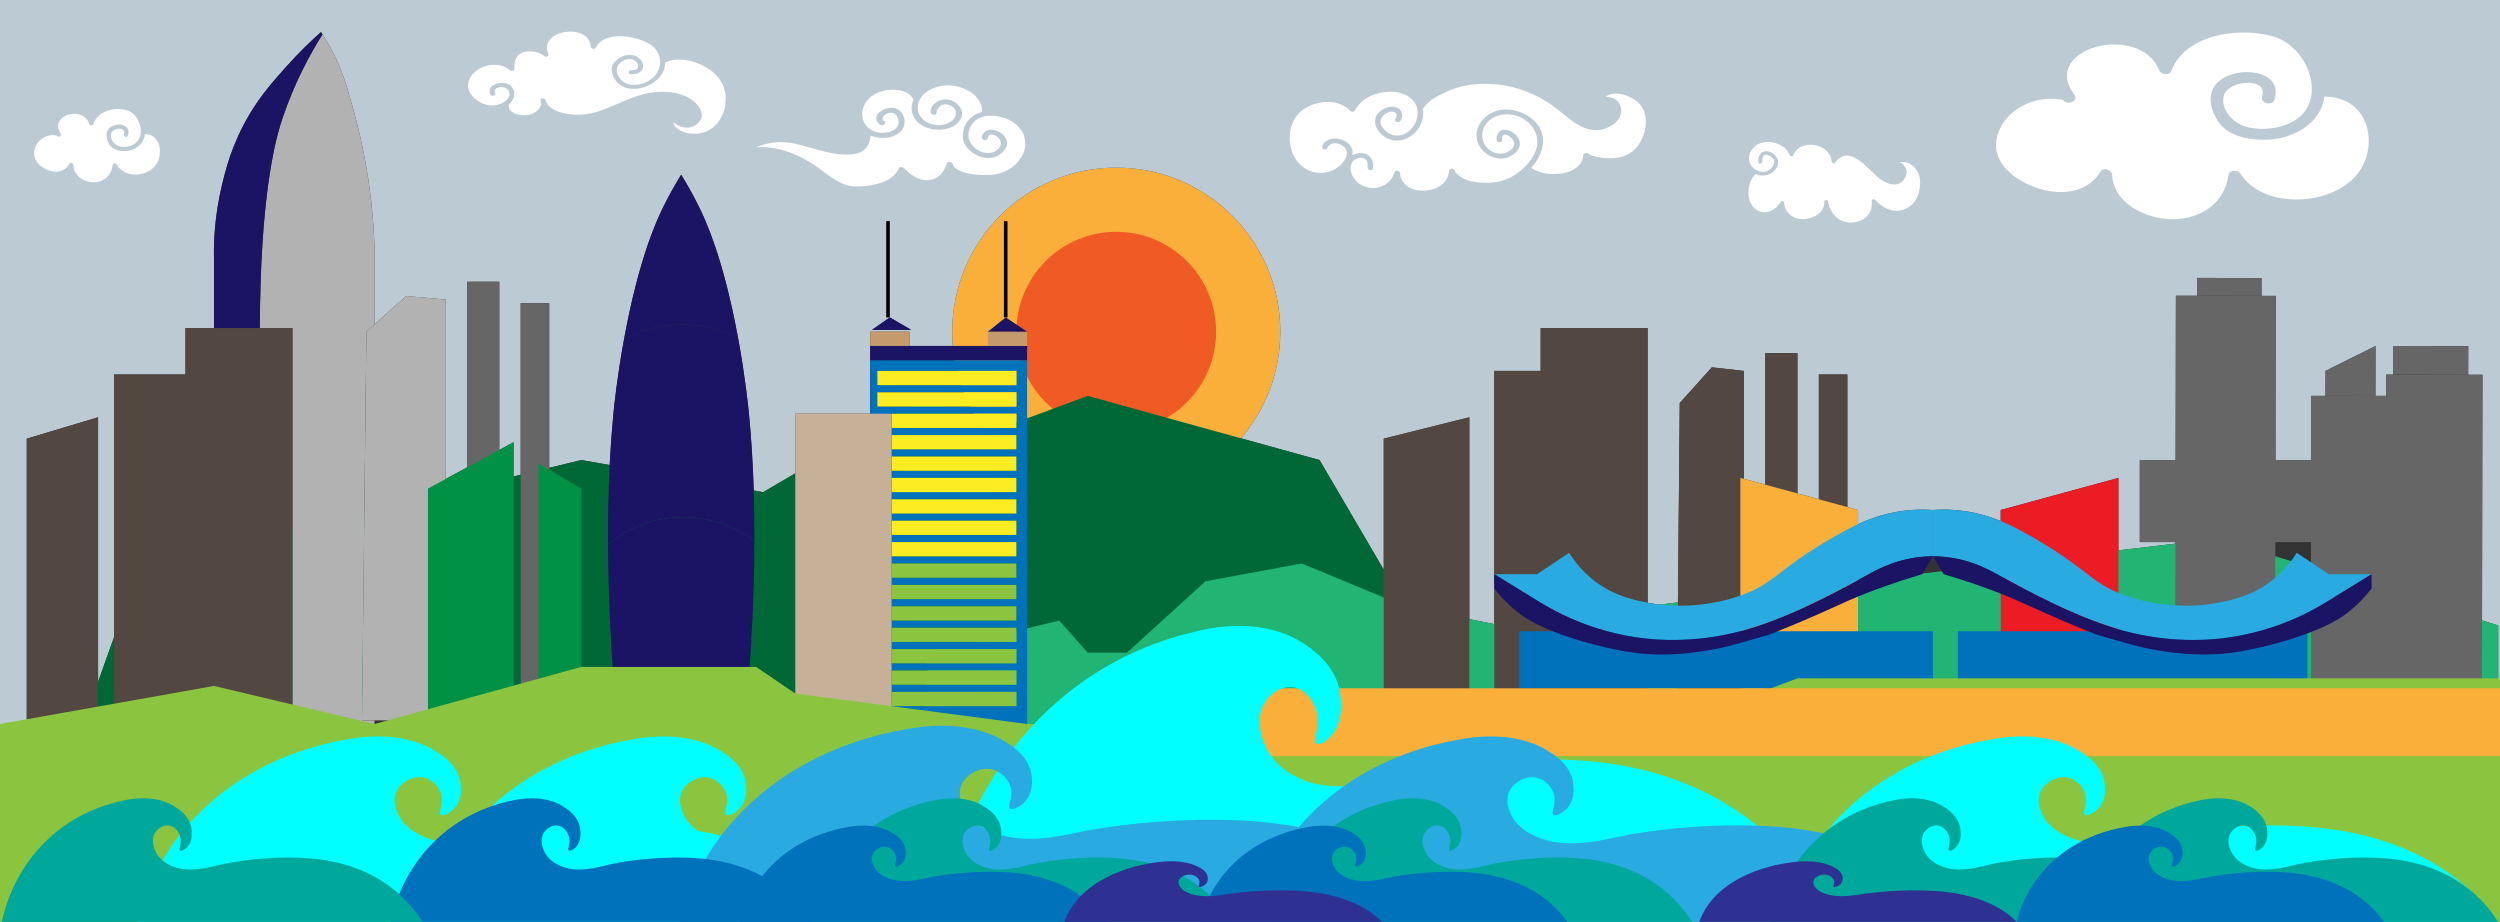 <?xml version="1.0" encoding="utf-8"?>
<?xml-stylesheet type="text/css" href="svg.css" ?>
<!-- Generator: Adobe Illustrator 23.0.4, SVG Export Plug-In . SVG Version: 6.00 Build 0)  -->
<svg version="1.1" id="图层_1" xmlns="http://www.w3.org/2000/svg" xmlns:xlink="http://www.w3.org/1999/xlink" x="0px" y="0px"
	 viewBox="0 0 701 258.5" style="enable-background:new 0 0 701 258.5;" xml:space="preserve">
<rect x="0" y="0" width="701" height="258.5" fill="#333333" stroke="none"/>
<style type="text/css">
	.st0{fill:#FAAF3B;}
	.st1{fill:#F05A24;}
	.st2{fill:#BCCBD3;}
	.st3{fill:none;}
	.st4{fill:#006837;}
	.st5{fill:#22B473;}
	.st6{fill:#B2B2B2;}
	.st7{fill:#1B1464;}
	.st8{fill:#0071BB;}
	.st9{fill:#534741;}
	.st10{fill:#666666;}
	.st11{fill:#C59B6D;}
	.st12{fill:none;stroke:#000000;stroke-miterlimit:10;}
	.st13{fill:#FBED21;}
	.st14{fill:#8BC53F;}
	.st15{fill:#C6B198;}
	.st16{fill:#EC1C24;}
	.st17{fill:#29AAE1;}
	.st18{fill:#009145;}
	.st19{fill:#3FA8F4;}
	.st20{fill:#00FFFF;}
	.st21{fill:#00A89C;}
	.st22{fill:#2E3191;}
	.st23{fill:#FFFFFF;}
</style>
<g id="sun_1_">
	<g id="sun">
		<path id="sun" class="st0" d="M359,93c0,11.41-4.16,21.85-11.04,29.9c-8.43,9.85-20.97,16.1-34.96,16.1c-9.22,0-17.8-2.71-25-7.39
			c-1.03-0.66-2.03-1.37-3-2.12c-0.63-0.47-1.25-0.97-1.85-1.49c-0.75-0.64-1.49-1.31-2.2-2c-1.3-1.26-2.52-2.59-3.66-4
			c-0.53-0.65-1.04-1.32-1.53-2c-0.11-0.13-0.2-0.27-0.3-0.41c-0.82-1.16-1.59-2.36-2.31-3.59c-0.38-0.66-0.74-1.32-1.09-2
			c-0.66-1.3-1.27-2.63-1.82-4c-0.26-0.66-0.51-1.32-0.73-2c-0.46-1.3-0.85-2.64-1.18-4c-0.25-0.99-0.46-1.99-0.63-3
			c-0.24-1.31-0.41-2.65-0.53-4c-0.11-1.32-0.17-2.65-0.17-4c0-25.41,20.59-46,46-46S359,67.59,359,93z"/>
		<circle id="sun" class="st1" cx="313" cy="93" r="28"/>
	</g>
</g>
<g id="background">
	<path id="skycolor" class="st2" d="M0,0v204.72l7.5-1.16V123c6.67-2,13.33-4,20-6v74.2l4.5-12.6V105h20V92h8V73
		c-0.19-8.28,0.89-15.12,2-20c1.08-4.76,2.89-12.46,8-21c3.2-5.35,6.54-9.11,10-13c3.79-4.27,7.3-7.6,10-10c1.33,1.99,2.71,4.32,4,7
		c1.95,4.05,3.19,7.82,4,11c1.48,4.86,2.86,10.2,4,16c1.89,9.56,2.73,18.34,3,26v21.97c2.96-2.66,5.91-5.32,8.87-7.97
		c3.71,0.33,7.42,0.67,11.13,1v50.29c2-1.08,4-2.16,6-3.25V79h9v47.17c1.33-0.73,2.67-1.45,4-2.17v9.6l2-0.49V85h8v46.18l9-2.18
		l7.95,1.4c0.24-4.79,0.59-9.62,1.05-14.4c0.2-2,1.02-10.25,3-21c4.14-22.5,9.13-33.21,11-37c1.9-3.85,3.71-6.92,5-9
		c1.29,2.08,3.1,5.15,5,9c1.85,3.76,6.78,14.32,10.89,36.44c0.04,0.19,0.08,0.37,0.11,0.56c1.98,10.75,2.8,19,3,21
		c0.7,7.16,1.12,14.42,1.34,21.53L214,138l9-5.28V116h21V93h11v4h12.17c-0.11-1.32-0.17-2.65-0.17-4c0-25.41,20.59-46,46-46
		s46,20.59,46,46c0,11.41-4.16,21.85-11.04,29.9L370,129l18,30.75V123l24-6v56.6l7,1.4v-71h13V92h30v77
		c1.14,0.22,2.26,0.39,3.36,0.52l5.13-0.61c0.17-18.64,0.34-37.28,0.51-55.91c3-3.33,6-6.67,9-10c3,0.33,6,0.67,9,1v30.27
		c2,0.55,4,1.09,6,1.64V99h9v39.36c2,0.55,4,1.09,6,1.64v-35h8v37.18c1,0.27,2,0.55,3,0.82v3.97c3.7-1.71,8.76-3.52,15-3.97
		c2.5-0.18,4.59-0.1,6,0c1.41-0.1,3.5-0.18,6,0c5.18,0.38,9.55,1.69,13,3.1V143l33-9v20.31l16-1.89V152h-10v-23h10.04l0.08-46.08
		l6,0.01l0.01-5l18,0.04l-0.01,4.99l4,0.01L638.04,129H648v-18h4.07l0.01-7c4.68-2.33,9.35-4.65,14.02-6.98
		c-0.01,4.66-0.02,9.33-0.03,13.98h3l0.01-5.97h2l0.02-8l21,0.04l-0.02,8l4,0.01l-0.12,68.88l4.54,1.41v18.1h0.5V0H0z M244.5,92.5
		l5-3.5l6,3.5H244.5z"/>
	<polygon class="st3" points="255.5,92.5 244.5,92.5 249.5,89 	"/>
	<path class="st3" d="M695.96,173.96l0.12-68.88l-4-0.01l0.02-8l-21-0.04l-0.02,8h-2l-0.01,5.97h-3c0.01-4.65,0.02-9.32,0.03-13.98
		c-4.67,2.33-9.34,4.65-14.02,6.98l-0.01,7H648v18h-9.96l0.08-46.03l-4-0.01l0.01-4.99l-18-0.04l-0.01,5l-6-0.01L610.04,129H600v23
		h10v0.42l-16,1.89V134l-33,9v3.1c-3.45-1.41-7.82-2.72-13-3.1c-2.5-0.18-4.59-0.1-6,0c-1.41-0.1-3.5-0.18-6,0
		c-6.24,0.45-11.3,2.26-15,3.97V143c-1-0.27-2-0.55-3-0.82V105h-8v35c-2-0.55-4-1.09-6-1.64V99h-9v36.91c-2-0.55-4-1.09-6-1.64V104
		c-3-0.33-6-0.67-9-1c-3,3.33-6,6.67-9,10c-0.17,18.63-0.34,37.27-0.51,55.91l-5.13,0.61c-1.1-0.13-2.22-0.3-3.36-0.52V92h-30v12
		h-13v71l-7-1.4V117l-24,6v36.75L370,129l-22.04-6.1C354.84,114.85,359,104.41,359,93c0-25.41-20.59-46-46-46s-46,20.59-46,46
		c0,1.35,0.06,2.68,0.17,4H255v-4h-11v23h-21v16.72l-9,5.28l-2.66-0.47c-0.22-7.11-0.64-14.37-1.34-21.53c-0.2-2-1.02-10.25-3-21
		c-0.03-0.19-0.07-0.37-0.11-0.56C202.78,72.32,197.85,61.76,196,58c-1.9-3.85-3.71-6.92-5-9c-1.29,2.08-3.1,5.15-5,9
		c-1.87,3.79-6.86,14.5-11,37c-1.98,10.75-2.8,19-3,21c-0.46,4.78-0.81,9.61-1.05,14.4L163,129l-9,2.18V85h-8v48.11l-2,0.49V124
		c-1.33,0.72-2.67,1.44-4,2.17V79h-9v52.04c-2,1.09-4,2.17-6,3.25V84c-3.71-0.33-7.42-0.67-11.13-1c-2.96,2.65-5.91,5.31-8.87,7.97
		V69c-0.27-7.66-1.11-16.44-3-26c-1.14-5.8-2.52-11.14-4-16c-0.81-3.18-2.05-6.95-4-11c-1.29-2.68-2.67-5.01-4-7
		c-2.7,2.4-6.21,5.73-10,10c-3.46,3.89-6.8,7.65-10,13c-5.11,8.54-6.92,16.24-8,21c-1.11,4.88-2.19,11.72-2,20v19h-8v13H32v73.6
		l-4.5,12.6V117c-6.67,2-13.33,4-20,6v80.56L24,201l3.5-0.54l4.5-0.7l20-3.1l8-1.24V222h45v-17.28l15-1.85V222h24v-32h7v32h12v-32
		h47l13,7h8v25h57v-17h100v17h24v-17h7v17h43v-17h11l16-6.62l6-2.48l7-2.9h2l6,0.02l8,0.02l91.92,0.21l28,0.07l10.08,0.02
		l20.92,0.05l5.08,0.02l21.92,0.05l4.58,0.01v-18.1L695.96,173.96z"/>
	<rect x="246" y="104" class="st3" width="39" height="4"/>
	<polyline class="st3" points="462,205 444,205 432,205 419,205 	"/>
	<line class="st3" x1="412" y1="205" x2="388" y2="205"/>
	<polyline class="st3" points="288,205 267,205 267,197 258,197 244,197 231,197 	"/>
	<line class="st3" x1="163" y1="190" x2="151" y2="190"/>
	<polyline class="st3" points="120,202.87 127,202 132,190 144,190 	"/>
	<polyline class="st3" points="105,204.72 95,190 74.28,193.21 60,195.42 	"/>
	<polygon class="st4" points="400,205 388,204.87 288,203.81 267,203.59 259.74,203.51 250,203.4 244,203.34 231,203.2 223,203.12 
		163,202.48 151,202.35 144,202.28 126.29,202.09 126.28,202.09 120,202.02 118,202 105,201.86 103.04,201.84 101.5,201.82 
		82,201.62 74.27,201.53 60,201.38 56,201.34 52,201.3 32,201.09 27.5,201.04 24,201 27.5,191.2 32,178.6 34.98,170.25 39,159 
		50.23,156.28 52,155.85 55.24,155.07 56,154.89 60,153.92 74.09,150.51 75.81,150.09 82,148.6 102.16,143.72 105,143.03 120,139.4 
		125,138.19 131,136.74 140,134.56 144,133.6 146,133.11 151,131.9 153.31,131.35 154,131.18 163,129 170.95,130.4 211.34,137.53 
		214,138 223,132.72 244,120.39 246,119.22 250,116.87 251.48,116 254.89,114 260,111 265.4,114 269,116 275.46,119.59 276.2,120 
		278,121 280.7,120 285,118.41 288,117.3 295.21,114.63 305,111 327.17,117.14 347.96,122.9 370,129 394,170 	"/>
	<polygon class="st5" points="700.5,175.37 700.5,222 259.5,222 259.74,203.51 259.81,198 259.82,197 259.86,194 259.88,192 
		259.94,188 259.96,186 260,183 264.11,182 272.33,180 285,176.92 288,176.19 297,174 305,183 316,183 338,163 365,158 388,167.52 
		394,170 412,173.6 419,175 424.99,174.29 428.77,173.85 432,173.46 437.88,172.77 438.83,172.66 441.45,172.35 443,172.16 
		453.45,170.93 462,169.92 465.36,169.52 470.49,168.91 488,166.84 488.62,166.77 489,166.72 495,166.01 504,164.95 510,164.24 
		518,163.3 520.32,163.02 521,162.94 539.12,160.8 544.5,160.16 555.64,158.84 555.65,158.84 561,158.21 578.71,156.12 594,154.31 
		610,152.42 613.54,152 622,151 625.22,152 637.99,155.96 642.4,157.33 648,159.07 651.94,160.3 654.21,161 661.38,163.23 
		665,164.35 668.97,165.58 674,167.14 695.96,173.96 	"/>
</g>
<g id="buildings">
	<path class="st3" d="M90.5,9.5c-0.03,0.04-0.05,0.08-0.08,0.13 M73.82,127.53c-0.01-0.37-0.02-0.74-0.03-1.11
		c-0.2-8.85-0.44-15.83-0.7-21.44c0-0.07-0.04-0.99-0.08-2.59v-0.01c-0.01-0.23-0.02-0.47-0.02-0.72c-0.07-2.13-0.12-5.2-0.13-8.96
		c0-0.23,0-0.46,0-0.7 M60,195.42V222h14.21c0.03-7.2,0.05-14.02,0.06-20.47c0.01-2.84,0.01-5.62,0.01-8.32L60,195.42z"/>
	<path class="st6" d="M101.5,201.82V202h3.5v20H82V92h-9.14c0.01-3.87,0.06-8.43,0.23-13.43c1.02-29.58,4.82-41.6,6.22-45.71
		c3.36-9.87,7.66-17.74,11.11-23.23c1.2,1.85,2.42,3.97,3.58,6.37c1.95,4.05,3.19,7.82,4,11c1.48,4.86,2.86,10.2,4,16
		c1.89,9.56,2.73,18.34,3,26v21.97c-0.75,0.68-1.51,1.35-2.26,2.03c-0.2,16.91-0.39,33.81-0.58,50.72
		c-0.21,18.63-0.42,37.26-0.63,55.89C101.52,200.35,101.51,201.08,101.5,201.82z"/>
	<path class="st7" d="M90.42,9.63c-3.45,5.49-7.75,13.36-11.11,23.23c-1.4,4.11-5.2,16.13-6.22,45.71c-0.17,5-0.22,9.56-0.23,13.43
		H60V73c-0.19-8.28,0.89-15.12,2-20c1.08-4.76,2.89-12.46,8-21c3.2-5.35,6.54-9.11,10-13c3.79-4.27,7.3-7.6,10-10
		C90.14,9.21,90.28,9.42,90.42,9.63z"/>
	<path class="st3" d="M82,92v130h-7.79c0.03-7.2,0.05-14.02,0.06-20.47c0.01-2.84,0.01-5.62,0.01-8.32c0-8.46-0.01-16.25-0.05-23.43
		c-0.03-6.99-0.08-13.39-0.14-19.27c-0.01-1.07-0.02-2.13-0.04-3.17v-0.01c-0.08-7.89-0.2-14.76-0.33-20.8l-6.75,9.97L60,126.2V92
		H82z"/>
	<path class="st3" d="M105,90.97V202h-3.5v-0.18c0.01-0.74,0.02-1.47,0.03-2.21c0.21-18.63,0.42-37.26,0.63-55.89
		c0.19-16.91,0.38-33.81,0.58-50.72C103.49,92.32,104.25,91.65,105,90.97z"/>
	<path class="st8" d="M244,101v121h44V101H244z M285,198h-35v-4h35V198z M285,192h-35v-4h35V192z M285,186h-35v-4h35V186z M285,180
		h-35v-4h35V180z M285,174h-35v-4h35V174z M285,168h-35v-4h35V168z M285,162h-35v-4h35V162z M285,156h-35v-4h35V156z M285,150h-35
		v-4h35V150z M285,144h-35v-4h35V144z M285,138h-35v-4h35V138z M285,132h-35v-4h35V132z M285,126h-35v-4h35V126z M285,120h-35v-4h35
		V120z M285,114h-39v-4h39V114z M285,108h-39v-4h39V108z"/>
	<polygon class="st9" points="412,117 412,222 388,222 388,123 	"/>
	<g>
		<rect x="432" y="92" class="st9" width="30" height="130"/>
		<polygon class="st9" points="447.48,93 432.5,115.12 446.97,136.5 461.5,115.04 		"/>
		<polygon class="st9" points="447.48,137 432.5,159.12 446.97,180.5 461.5,159.04 		"/>
	</g>
	<rect x="648" y="111" class="st10" width="26" height="111"/>
	<g>
		<path class="st7" d="M211.54,151.65c-2.7-2.01-9.67-6.54-19.54-6.65c-11.18-0.13-18.91,5.48-21.53,7.61
			c-0.04-7.15,0.1-14.64,0.48-22.21c0.24-4.79,0.59-9.62,1.05-14.4c0.2-2,1.02-10.25,3-21c2.76-1.47,8.86-4.24,17-4
			c7.02,0.21,12.3,2.56,15,4c1.98,10.75,2.8,19,3,21c0.7,7.16,1.12,14.42,1.34,21.53C211.49,142.33,211.55,147.06,211.54,151.65z"/>
		<path class="st7" d="M207,95c-2.7-1.44-7.98-3.79-15-4c-8.14-0.24-14.24,2.53-17,4c4.14-22.5,9.13-33.21,11-37
			c1.9-3.85,3.71-6.92,5-9c1.29,2.08,3.1,5.15,5,9c1.85,3.76,6.78,14.32,10.89,36.44C206.93,94.63,206.97,94.81,207,95z"/>
		<path class="st7" d="M211.54,151.65c-0.04,15.04-0.82,28.64-1.54,38.35h-38c-0.71-9.51-1.47-22.74-1.53-37.39
			c2.62-2.13,10.35-7.74,21.53-7.61C201.87,145.11,208.84,149.64,211.54,151.65z"/>
		<path class="st3" d="M212,152c-0.14-0.1-0.29-0.22-0.46-0.35"/>
		<path class="st3" d="M170.47,152.61c-0.18,0.15-0.34,0.28-0.47,0.39"/>
	</g>
	<path class="st10" d="M666.1,97.02c-0.01,4.66-0.02,9.33-0.03,13.98c0,0.01,0,0.01,0,0.02l-14-0.02l0.01-7
		C656.76,101.67,661.43,99.35,666.1,97.02z"/>
	<rect x="244" y="97" class="st7" width="44" height="4"/>
	<rect x="244" y="93" class="st11" width="11" height="4"/>
	<rect x="277" y="93" class="st11" width="11" height="4"/>
	<polygon class="st7" points="255.5,92.5 244.5,92.5 249.5,89 	"/>
	<polygon class="st7" points="288,93 277,93 282,89 	"/>
	<line class="st12" x1="249" y1="62" x2="249" y2="89"/>
	<line class="st12" x1="282" y1="62" x2="282" y2="89"/>
	<rect x="246" y="104" class="st13" width="39" height="4"/>
	<rect x="246" y="110" class="st13" width="39" height="4"/>
	<rect x="250" y="116" class="st13" width="35" height="4"/>
	<rect x="246" y="116" class="st3" width="4" height="4"/>
	<rect x="250" y="122" class="st13" width="35" height="4"/>
	<rect x="246" y="122" class="st3" width="4" height="4"/>
	<rect x="250" y="128" class="st13" width="35" height="4"/>
	<rect x="246" y="128" class="st3" width="4" height="4"/>
	<rect x="250" y="134" class="st13" width="35" height="4"/>
	<rect x="246" y="134" class="st3" width="4" height="4"/>
	<rect x="250" y="140" class="st13" width="35" height="4"/>
	<rect x="246" y="140" class="st3" width="4" height="4"/>
	<rect x="250" y="146" class="st13" width="35" height="4"/>
	<rect x="246" y="146" class="st3" width="4" height="4"/>
	<rect x="250" y="152" class="st13" width="35" height="4"/>
	<rect x="246" y="152" class="st3" width="4" height="4"/>
	<rect x="250" y="158" class="st14" width="35" height="4"/>
	<rect x="246" y="158" class="st3" width="4" height="4"/>
	<rect x="250" y="164" class="st14" width="35" height="4"/>
	<rect x="246" y="164" class="st3" width="4" height="4"/>
	<rect x="250" y="170" class="st14" width="35" height="4"/>
	<rect x="246" y="170" class="st3" width="4" height="4"/>
	<rect x="250" y="176" class="st14" width="35" height="4"/>
	<rect x="246" y="176" class="st3" width="4" height="4"/>
	<rect x="250" y="182" class="st14" width="35" height="4"/>
	<rect x="246" y="182" class="st3" width="4" height="4"/>
	<rect x="250" y="188" class="st14" width="35" height="4"/>
	<rect x="246" y="188" class="st3" width="4" height="4"/>
	<rect x="250" y="194" class="st14" width="35" height="4"/>
	<rect x="246" y="194" class="st3" width="4" height="4"/>
	<rect x="223" y="116" class="st15" width="27" height="106"/>
	<g>
		<rect x="419" y="104" class="st9" width="24" height="118"/>
		<polygon class="st9" points="431.38,104.91 419.4,124.99 430.98,144.39 442.6,124.92 		"/>
		<polygon class="st9" points="431.38,144.85 419.4,164.93 430.98,184.33 442.6,164.85 		"/>
	</g>
	<path class="st9" d="M489,104v118h-19c0.05-5.67,0.1-11.33,0.16-17c0.03-4,0.07-8,0.11-12c0.02-3.2,0.05-6.41,0.08-9.61
		c0.02-1.32,0.03-2.64,0.04-3.96c0.01-0.81,0.01-1.62,0.02-2.43c0.02-2.39,0.05-4.77,0.07-7.16c0-0.31,0-0.62,0.01-0.93
		c0.17-18.64,0.34-37.28,0.51-55.91c3-3.33,6-6.67,9-10C483,103.33,486,103.67,489,104z"/>
	<rect x="495" y="99" class="st9" width="9" height="123"/>
	<rect x="510" y="105" class="st9" width="8" height="117"/>
	<polygon class="st10" points="638.12,82.97 638.04,129 638,152 637.99,155.96 637.98,162.02 637.95,175.59 637.95,177 
		637.94,180.49 637.92,193 637.92,193.32 637.87,221.97 609.87,221.92 609.92,193.25 609.92,193 609.94,183.05 609.95,179.28 
		609.95,177 609.96,169.76 610,152.42 610,152 610.04,129 610.12,82.92 616.12,82.93 617.76,82.93 634.12,82.96 	"/>
	<rect x="600" y="129" class="st10" width="48" height="23"/>
	<polygon class="st10" points="696.08,105.08 695.96,173.96 695.92,193.46 695.87,222 695.87,222.08 668.87,222.03 668.87,222 
		668.92,193.39 668.97,165.58 669.07,111 669.08,105.03 671.08,105.03 692.08,105.07 	"/>
	
		<rect x="677.59" y="90.55" transform="matrix(2.494796e-03 -1 1 2.494796e-03 578.842 782.384)" class="st10" width="8" height="21"/>
	<polygon class="st10" points="634.13,77.97 634.12,82.96 634.12,82.97 617.76,82.93 616.12,82.93 616.13,77.93 	"/>
	<g>
		<path class="st0" d="M521,143v50h-33v-59c0.33,0.09,0.67,0.18,1,0.27c2,0.55,4,1.09,6,1.64c3,0.82,6,1.64,9,2.45
			c2,0.55,4,1.09,6,1.64c2.67,0.73,5.33,1.45,8,2.18C519,142.45,520,142.73,521,143z"/>
		<polygon class="st16" points="594,134 594,193 561,193 561,143 		"/>
		<rect x="426" y="177" class="st8" width="116" height="16"/>
		<path class="st17" d="M542,143v13h-0.3c-8.87,0.04-15.51,3.79-17.7,5c-0.92,0.51-1.92,1.06-3,1.65c-0.22,0.12-0.45,0.25-0.68,0.37
			c-0.74,0.41-1.52,0.82-2.32,1.25c-2.44,1.31-5.14,2.72-8,4.11c-1.93,0.95-3.94,1.89-6,2.8c-2.93,1.31-5.96,2.55-9,3.63
			c-2,0.72-4.01,1.36-6,1.91c-0.34,0.1-0.67,0.19-1,0.28c-6.7,1.77-12.78,2.35-17.61,2.43c-3.56,0.08-6.43-0.13-8.39-0.33
			c-0.37-0.03-0.7-0.07-1-0.1c-3.73-0.44-7.19-1.14-10.37-2c-0.36-0.1-0.73-0.2-1.08-0.31c-2.35-0.67-4.54-1.43-6.55-2.23
			c-0.06-0.02-0.11-0.04-0.16-0.07h-0.01c-1.42-0.56-2.76-1.15-4-1.73c-0.24-0.11-0.47-0.22-0.69-0.33
			c-2.41-1.16-4.47-2.32-6.14-3.33l-10.99-6.76L419,161h12l1-0.67l0.91-0.6l4.96-3.31L440,155c0.7,1.14,1.68,2.55,3,4.05
			c0.85,0.97,1.85,1.97,3,2.95c3.31,2.81,6.74,4.44,9.8,5.46c2.36,0.78,4.5,1.21,6.2,1.54c1.14,0.22,2.26,0.39,3.36,0.52
			c1.77,0.21,3.48,0.31,5.12,0.32c8.85,0.11,15.62-2.16,17.52-2.84c0.21-0.07,0.42-0.15,0.62-0.23c0.13-0.04,0.26-0.09,0.38-0.14
			c2.48-0.94,4.32-1.9,6-2.98c2.75-1.76,5.06-3.83,9-6.63c1.66-1.18,3.6-2.5,6-3.97c1.99-1.23,4.3-2.58,7-4.05
			c0.31-0.17,0.64-0.35,1-0.54c0.87-0.46,1.87-0.97,3-1.49c3.7-1.71,8.76-3.52,15-3.97C538.5,142.82,540.59,142.9,542,143z"/>
		<path class="st7" d="M542,156c-0.96,1.6-1.92,3.2-2.88,4.8c-0.04,0.07-0.08,0.13-0.12,0.2c-7.77,2.3-13.64,4.47-18,6.27
			c-1.09,0.45-2.09,0.88-3,1.28c-0.35,0.16-0.68,0.3-1,0.45c-2.76,1.25-5.04,2.28-7,3.15c-1.95,0.86-3.61,1.57-5.12,2.22
			c-0.3,0.13-0.59,0.25-0.88,0.37c-1.88,0.79-3.6,1.49-5.51,2.26c-0.79,0.32-1.61,0.65-2.49,1c-0.34,0.1-0.67,0.19-1,0.28
			c-2.33,0.67-4.31,1.24-6,1.71c-0.35,0.1-0.68,0.19-1,0.28c-3.17,0.88-5.3,1.43-7,1.73c-2.56,0.46-6.25,1.11-10.65,1.39
			c-2.57,0.16-5.38,0.2-8.35,0.01c-1.3-0.08-2.64-0.22-4-0.4c-5.62-0.76-11.89-2.49-12.77-2.73c-0.8-0.22-1.54-0.44-2.23-0.65
			c-0.72-0.22-1.39-0.43-2-0.62c-2.14-0.69-4-1.36-5.6-2c-0.02,0-0.03-0.01-0.04-0.01c-1.27-0.51-2.38-0.99-3.36-1.46
			c-1.31-0.61-2.37-1.18-3.23-1.68c-1.34-0.78-2.21-1.42-2.77-1.85c-2.25-1.71-4.02-3.47-5.37-5.01l-0.01-0.01
			c-0.63-0.72-1.17-1.39-1.62-1.98v-4l2.01,1.24L432,169c1.67,1.01,3.73,2.17,6.14,3.33c0.22,0.11,0.45,0.22,0.69,0.33
			c1.24,0.58,2.58,1.17,4,1.73h0.01c0.05,0.03,0.1,0.05,0.16,0.07c2.01,0.8,4.2,1.56,6.55,2.23c0.35,0.11,0.72,0.21,1.08,0.31
			c3.18,0.86,6.64,1.56,10.37,2c0.3,0.03,0.63,0.07,1,0.1c1.96,0.2,4.83,0.41,8.39,0.33c4.83-0.08,10.91-0.66,17.61-2.43
			c0.33-0.09,0.66-0.18,1-0.28c1.99-0.55,4-1.19,6-1.91c3.04-1.08,6.07-2.32,9-3.63c2.06-0.91,4.07-1.85,6-2.8
			c2.86-1.39,5.56-2.8,8-4.11c0.8-0.43,1.58-0.84,2.32-1.25c0.23-0.12,0.46-0.25,0.68-0.37c1.08-0.59,2.08-1.14,3-1.65
			c2.19-1.21,8.83-4.96,17.7-5L542,156L542,156z"/>
		<rect x="549" y="177" class="st8" width="98" height="16"/>
		<path class="st17" d="M665,161l-3.62,2.23L652,169c-0.36,0.21-0.73,0.43-1.11,0.66c-0.88,0.51-1.84,1.05-2.89,1.59
			c-1.95,1.03-4.19,2.09-6.71,3.09c-0.23,0.1-0.46,0.19-0.69,0.27c-0.85,0.34-1.74,0.67-2.65,0.98c-0.37,0.13-0.73,0.25-1.11,0.37
			c-0.3,0.1-0.59,0.19-0.9,0.29c-0.83,0.26-1.69,0.51-2.57,0.75c-1.19,0.32-2.43,0.63-3.7,0.89c-0.33,0.08-0.68,0.15-1.03,0.22
			c-0.26,0.05-0.53,0.11-0.79,0.15c-0.39,0.08-0.79,0.15-1.18,0.21c-0.31,0.06-0.61,0.11-0.92,0.15c-0.41,0.07-0.83,0.13-1.24,0.18
			c-0.09,0.02-0.19,0.03-0.29,0.04c-0.4,0.06-0.81,0.11-1.22,0.16c-0.11,0.01-0.22,0.02-0.33,0.04c-0.34,0.04-0.72,0.08-1.14,0.11
			c-0.28,0.03-0.57,0.05-0.88,0.08c-0.3,0.03-0.62,0.05-0.96,0.07s-0.7,0.04-1.07,0.06c-0.36,0.02-0.73,0.03-1.11,0.05
			c-2.15,0.07-4.7,0.07-7.56-0.13c-2.8-0.18-5.91-0.55-9.22-1.2c-0.57-0.11-1.14-0.23-1.72-0.36c-0.58-0.12-1.16-0.26-1.75-0.4
			c-0.42-0.1-0.84-0.21-1.26-0.32c-0.66-0.18-1.33-0.36-2-0.56c-0.4-0.12-0.81-0.24-1.22-0.37c-0.37-0.11-0.73-0.23-1.09-0.35
			c-0.78-0.25-1.55-0.51-2.32-0.78c-1.55-0.55-3.09-1.13-4.62-1.74c-0.06-0.02-0.12-0.05-0.18-0.07c-0.67-0.27-1.33-0.55-1.99-0.82
			c-0.17-0.07-0.34-0.15-0.51-0.22c-0.59-0.26-1.18-0.51-1.76-0.77c-0.65-0.28-1.29-0.57-1.92-0.86c-0.48-0.22-0.95-0.44-1.42-0.66
			c-0.55-0.25-1.09-0.51-1.63-0.77c-4.47-2.14-8.59-4.33-12.01-6.2c-0.6-0.33-1.18-0.65-1.74-0.95c-0.2-0.11-0.4-0.22-0.59-0.33
			c-0.34-0.19-0.68-0.37-1-0.55c-0.14-0.08-0.29-0.16-0.46-0.25c-0.08-0.05-0.17-0.1-0.27-0.15c-0.19-0.1-0.39-0.21-0.62-0.33
			c-0.22-0.11-0.45-0.24-0.7-0.36c-0.25-0.13-0.52-0.26-0.8-0.39c-0.14-0.07-0.29-0.14-0.44-0.2c-0.33-0.16-0.69-0.32-1.06-0.48
			h-0.01c-1.61-0.68-3.55-1.38-5.76-1.91c-0.42-0.1-0.85-0.2-1.3-0.28c-0.17-0.04-0.34-0.07-0.51-0.1c-0.24-0.04-0.47-0.08-0.7-0.13
			c-0.77-0.12-1.57-0.22-2.39-0.29c-0.23-0.02-0.46-0.04-0.69-0.06c-0.32-0.02-0.65-0.04-0.97-0.05c-0.34-0.01-0.68-0.02-1.02-0.02
			H542v-13c1.41-0.1,3.5-0.18,6,0c5.18,0.38,9.55,1.69,13,3.1c2.49,1.01,4.51,2.09,6,2.9c5.15,2.81,8.84,5.13,11.71,7.12
			c7.01,4.82,9.11,7.57,15.29,10.12c0.62,0.25,1.29,0.51,2,0.76c1.64,0.58,6.88,2.35,13.96,2.76c3.61,0.22,7.71,0.08,12.04-0.76
			c3.92-0.76,10.14-2.03,15.98-6.98c0.01-0.01,0.01-0.01,0.02-0.02c1.86-1.58,3.31-3.21,4.4-4.67c0.65-0.85,1.17-1.64,1.6-2.33
			l4,2.67l3.94,2.63L653,161H665z"/>
		<path class="st7" d="M665,161v4c-1.41,1.85-3.69,4.48-7,7c-1.57,1.2-5.42,3.92-15,7c-1.19,0.38-2.6,0.82-4.23,1.27
			c-0.88,0.24-7.15,1.97-12.77,2.73c-9.75,1.32-18.29-0.15-23-1c-1.42-0.26-3.15-0.68-5.53-1.32c-2.38-0.65-5.42-1.52-9.47-2.68
			c-6.68-2.67-10.01-4.01-21-9c-4.54-2.06-11.55-4.9-22-8c-1-1.67-2-3.33-3-5h0.3c8.87,0.04,15.51,3.79,17.7,5
			c8.13,4.49,22.53,12.44,36,16c12.53,3.31,22.9,2.47,27,2c13.35-1.55,23.35-6.58,29-10L665,161z"/>
	</g>
	<path class="st6" d="M125,84v118h-23.5v-0.18c0.01-0.74,0.02-1.47,0.03-2.21c0.21-18.63,0.42-37.26,0.63-55.89
		c0.19-16.91,0.38-33.81,0.58-50.72c0.75-0.68,1.51-1.35,2.26-2.03c2.96-2.66,5.91-5.32,8.87-7.97C117.58,83.33,121.29,83.67,125,84
		z"/>
	<rect x="131" y="79" class="st10" width="9" height="123"/>
	<rect x="146" y="85" class="st10" width="8" height="117"/>
	<path class="st9" d="M27.5,117v105h-20v-99C14.17,121,20.83,119,27.5,117z"/>
	<g>
		<rect x="52" y="92" class="st9" width="30" height="130"/>
		<polygon class="st9" points="67.48,93 52.5,115.12 66.97,136.5 81.5,115.04 		"/>
		<polygon class="st9" points="67.48,137 52.5,159.12 66.97,180.5 81.5,159.04 		"/>
	</g>
	<g>
		<rect x="32" y="105" class="st9" width="24" height="118"/>
		<polygon class="st9" points="44.38,105.91 32.4,125.99 43.98,145.39 55.6,125.92 		"/>
		<polygon class="st9" points="44.38,145.85 32.4,165.93 43.98,185.33 55.6,165.85 		"/>
	</g>
	<path class="st18" d="M144,124v98h-24v-85c1.67-0.9,3.33-1.8,5-2.71c2-1.08,4-2.16,6-3.25c3-1.62,6-3.25,9-4.87
		C141.33,125.44,142.67,124.72,144,124z"/>
	<path class="st18" d="M163,137v85h-12c0-30.67,0-61.33,0-92C155,132.33,159,134.67,163,137z"/>
</g>
<g id="foreground">
	<path class="st19" d="M248.05,219c12.46-9.03,25.36-12.24,32.36-13.5c3.48-0.72,15.9-2.93,25.55,3c1.96,1.21,5.53,3.46,6.81,7.5
		c0.1,0.33,1.74,5.76-1.7,9c-1.02,0.95-2.68,1.91-3.41,1.5c-1-0.57,0.98-3.03,0-6c-0.58-1.75-2.3-4.05-5.11-4.5
		c-2.9-0.47-5.56,1.26-6.81,3c-2.16,2.99-0.49,6.48,0,7.5c1.74,3.63,5.38,5.35,6.81,6c8.23,3.74,18.06,1.24,23.85,0
		c0,0,16.92-3.62,37.47-3c8.2,0.25,28.63,1.1,45.99,13.5c6.73,4.81,11.06,9.96,13.63,13.5c-67,0-134,0-201,0
		C223.93,250.6,229.16,232.69,248.05,219z"/>
	<polygon class="st14" points="0,258.5 0,203.01 60,192.34 105,203.01 163,187 212,187 223,194.47 288,203.01 470,203.01 504,190.2 
		701,190.2 701,258.5 	"/>
	<rect x="351" y="193" class="st0" width="350" height="19"/>
	<path class="st20" d="M295.9,197.25c15.31-13.55,31.17-18.36,39.77-20.25c4.28-1.08,19.53-4.39,31.4,4.5
		c2.41,1.81,6.79,5.18,8.37,11.25c0.13,0.49,2.14,8.64-2.09,13.5c-1.25,1.43-3.29,2.87-4.19,2.25c-1.23-0.85,1.2-4.55,0-9
		c-0.71-2.62-2.83-6.07-6.28-6.75c-3.57-0.7-6.83,1.89-8.37,4.5c-2.65,4.49-0.6,9.72,0,11.25c2.14,5.45,6.61,8.02,8.37,9
		c10.11,5.62,22.2,1.86,29.31,0c0,0,20.79-5.43,46.05-4.5c10.08,0.37,35.18,1.65,56.52,20.25c8.28,7.21,13.59,14.94,16.75,20.25
		c-82.33,0-164.67,0-247,0C266.25,244.65,272.69,217.79,295.9,197.25z"/>
	<path class="st20" d="M64.05,221c12.46-9.03,25.36-12.24,32.36-13.5c3.48-0.72,15.9-2.93,25.55,3c1.96,1.21,5.53,3.46,6.81,7.5
		c0.1,0.33,1.74,5.76-1.7,9c-1.02,0.95-2.68,1.91-3.41,1.5c-1-0.57,0.98-3.03,0-6c-0.58-1.75-2.3-4.05-5.11-4.5
		c-2.9-0.47-5.56,1.26-6.81,3c-2.16,2.99-0.49,6.48,0,7.5c1.74,3.63,5.38,5.35,6.81,6c8.23,3.74,18.06,1.24,23.85,0
		c0,0,16.92-3.62,37.47-3c8.2,0.25,28.63,1.1,45.99,13.5c6.73,4.81,11.06,9.96,13.63,13.5c-67,0-134,0-201,0
		C39.93,252.6,45.16,234.69,64.05,221z"/>
	<path class="st20" d="M144.05,221c12.46-9.03,25.36-12.24,32.36-13.5c3.48-0.72,15.9-2.93,25.55,3c1.96,1.21,5.53,3.46,6.81,7.5
		c0.1,0.33,1.74,5.76-1.7,9c-1.02,0.95-2.68,1.91-3.41,1.5c-1-0.57,0.98-3.03,0-6c-0.58-1.75-2.3-4.05-5.11-4.5
		c-2.9-0.47-5.56,1.26-6.81,3c-2.16,2.99-0.49,6.48,0,7.5c1.74,3.63,5.38,5.35,6.81,6c8.23,3.74,18.06,1.24,23.85,0
		c0,0,16.92-3.62,37.47-3c8.2,0.25,28.63,1.1,45.99,13.5c6.73,4.81,11.06,9.96,13.63,13.5c-67,0-134,0-201,0
		C119.93,252.6,125.16,234.69,144.05,221z"/>
	<path class="st20" d="M525.05,221c12.46-9.03,25.36-12.24,32.36-13.5c3.48-0.72,15.9-2.93,25.55,3c1.96,1.21,5.53,3.46,6.81,7.5
		c0.1,0.33,1.74,5.76-1.7,9c-1.02,0.95-2.68,1.91-3.41,1.5c-1-0.57,0.98-3.03,0-6c-0.58-1.75-2.3-4.05-5.11-4.5
		c-2.9-0.47-5.56,1.26-6.81,3c-2.16,2.99-0.49,6.48,0,7.5c1.74,3.63,5.38,5.35,6.81,6c8.23,3.74,18.06,1.24,23.85,0
		c0,0,16.92-3.62,37.47-3c8.2,0.25,28.63,1.1,45.99,13.5c6.73,4.81,11.06,9.96,13.63,13.5c-67,0-134,0-201,0
		C500.93,252.6,506.16,234.69,525.05,221z"/>
	<path class="st17" d="M376.05,221c12.46-9.03,25.36-12.24,32.36-13.5c3.48-0.72,15.9-2.93,25.55,3c1.96,1.21,5.53,3.46,6.81,7.5
		c0.1,0.33,1.74,5.76-1.7,9c-1.02,0.95-2.68,1.91-3.41,1.5c-1-0.57,0.98-3.03,0-6c-0.58-1.75-2.3-4.05-5.11-4.5
		c-2.9-0.47-5.56,1.26-6.81,3c-2.16,2.99-0.49,6.48,0,7.5c1.74,3.63,5.38,5.35,6.81,6c8.23,3.74,18.06,1.24,23.85,0
		c0,0,16.92-3.62,37.47-3c8.2,0.25,28.63,1.1,45.99,13.5c6.73,4.81,11.06,9.96,13.63,13.5c-67,0-134,0-201,0
		C351.93,252.6,357.16,234.69,376.05,221z"/>
	<path class="st17" d="M218.34,218.84c13.58-9.55,27.63-12.95,35.26-14.28c3.8-0.76,17.32-3.1,27.84,3.17
		c2.14,1.28,6.02,3.65,7.42,7.93c0.11,0.34,1.9,6.09-1.86,9.52c-1.11,1.01-2.92,2.02-3.71,1.59c-1.09-0.6,1.07-3.21,0-6.35
		c-0.63-1.85-2.51-4.28-5.57-4.76c-3.16-0.5-6.06,1.33-7.42,3.17c-2.35,3.17-0.53,6.86,0,7.93c1.89,3.84,5.86,5.66,7.42,6.35
		c8.97,3.96,19.68,1.31,25.98,0c0,0,18.43-3.83,40.83-3.17c8.94,0.26,31.19,1.17,50.11,14.28c7.34,5.08,12.05,10.53,14.85,14.28
		c-73,0-146,0-219,0C192.05,252.26,197.76,233.32,218.34,218.84z"/>
	<path class="st21" d="M242.5,233.5c7.32-6.02,14.89-8.16,19-9c2.05-0.48,9.33-1.95,15,2c1.15,0.8,3.24,2.3,4,5
		c0.06,0.22,1.02,3.84-1,6c-0.6,0.64-1.57,1.28-2,1c-0.59-0.38,0.57-2.02,0-4c-0.34-1.17-1.35-2.7-3-3c-1.7-0.31-3.26,0.84-4,2
		c-1.27,2-0.29,4.32,0,5c1.02,2.42,3.16,3.57,4,4c4.83,2.5,10.6,0.82,14,0c0,0,9.93-2.41,22-2c4.82,0.16,16.8,0.74,27,9
		c3.95,3.2,6.49,6.64,8,9c-39.33,0-78.67,0-118,0C228.34,254.56,231.41,242.63,242.5,233.5z"/>
	<path class="st8" d="M124.5,233.5c7.32-6.02,14.89-8.16,19-9c2.05-0.48,9.33-1.95,15,2c1.15,0.8,3.24,2.3,4,5
		c0.06,0.22,1.02,3.84-1,6c-0.6,0.64-1.57,1.28-2,1c-0.59-0.38,0.57-2.02,0-4c-0.34-1.17-1.35-2.7-3-3c-1.7-0.31-3.26,0.84-4,2
		c-1.27,2-0.29,4.32,0,5c1.02,2.42,3.16,3.57,4,4c4.83,2.5,10.6,0.82,14,0c0,0,9.93-2.41,22-2c4.82,0.16,16.8,0.74,27,9
		c3.95,3.2,6.49,6.64,8,9c-39.33,0-78.67,0-118,0C110.34,254.56,113.41,242.63,124.5,233.5z"/>
	<path class="st8" d="M220.59,239.03c6.39-4.69,13-6.36,16.58-7.01c1.79-0.38,8.15-1.52,13.09,1.56c1.01,0.63,2.83,1.79,3.49,3.89
		c0.05,0.17,0.89,2.99-0.87,4.67c-0.52,0.5-1.37,0.99-1.75,0.78c-0.51-0.29,0.5-1.57,0-3.12c-0.3-0.91-1.18-2.1-2.62-2.34
		c-1.49-0.24-2.85,0.65-3.49,1.56c-1.1,1.55-0.25,3.37,0,3.89c0.89,1.89,2.76,2.78,3.49,3.12c4.22,1.94,9.26,0.64,12.22,0
		c0,0,8.67-1.88,19.2-1.56c4.2,0.13,14.67,0.57,23.57,7.01c3.45,2.5,5.67,5.17,6.98,7.01c-34.33,0-68.67,0-103,0
		C208.23,255.44,210.91,246.14,220.59,239.03z"/>
	<path class="st21" d="M371.5,233.5c7.32-6.02,14.89-8.16,19-9c2.05-0.48,9.33-1.95,15,2c1.15,0.8,3.24,2.3,4,5
		c0.06,0.22,1.02,3.84-1,6c-0.6,0.64-1.57,1.28-2,1c-0.59-0.38,0.57-2.02,0-4c-0.34-1.17-1.35-2.7-3-3c-1.7-0.31-3.26,0.84-4,2
		c-1.27,2-0.29,4.32,0,5c1.02,2.42,3.16,3.57,4,4c4.83,2.5,10.6,0.82,14,0c0,0,9.93-2.41,22-2c4.82,0.16,16.8,0.74,27,9
		c3.95,3.2,6.49,6.64,8,9c-39.33,0-78.67,0-118,0C357.34,254.56,360.41,242.63,371.5,233.5z"/>
	<path class="st8" d="M349.59,239.03c6.39-4.69,13-6.36,16.58-7.01c1.79-0.38,8.15-1.52,13.09,1.56c1.01,0.63,2.83,1.79,3.49,3.89
		c0.05,0.17,0.89,2.99-0.87,4.67c-0.52,0.5-1.37,0.99-1.75,0.78c-0.51-0.29,0.5-1.57,0-3.12c-0.3-0.91-1.18-2.1-2.62-2.34
		c-1.49-0.24-2.85,0.65-3.49,1.56c-1.1,1.55-0.25,3.37,0,3.89c0.89,1.89,2.76,2.78,3.49,3.12c4.22,1.94,9.26,0.64,12.22,0
		c0,0,8.67-1.88,19.2-1.56c4.2,0.13,14.67,0.57,23.57,7.01c3.45,2.5,5.67,5.17,6.98,7.01c-34.33,0-68.67,0-103,0
		C337.23,255.44,339.91,246.14,349.59,239.03z"/>
	<path class="st21" d="M511.5,233.5c7.32-6.02,14.89-8.16,19-9c2.05-0.48,9.33-1.95,15,2c1.15,0.8,3.24,2.3,4,5
		c0.06,0.22,1.02,3.84-1,6c-0.6,0.64-1.57,1.28-2,1c-0.59-0.38,0.57-2.02,0-4c-0.34-1.17-1.35-2.7-3-3c-1.7-0.31-3.26,0.84-4,2
		c-1.27,2-0.29,4.32,0,5c1.02,2.42,3.16,3.57,4,4c4.83,2.5,10.6,0.82,14,0c0,0,9.93-2.41,22-2c4.82,0.16,16.8,0.74,27,9
		c3.95,3.2,6.49,6.64,8,9c-39.33,0-78.67,0-118,0C497.34,254.56,500.41,242.63,511.5,233.5z"/>
	<path class="st22" d="M487.81,246.24c5.52-2.95,11.23-4,14.33-4.41c1.54-0.24,7.04-0.96,11.31,0.98c0.87,0.39,2.45,1.13,3.02,2.45
		c0.05,0.11,0.77,1.88-0.75,2.94c-0.45,0.31-1.19,0.63-1.51,0.49c-0.44-0.19,0.43-0.99,0-1.96c-0.26-0.57-1.02-1.32-2.26-1.47
		c-1.28-0.15-2.46,0.41-3.02,0.98c-0.95,0.98-0.22,2.12,0,2.45c0.77,1.19,2.38,1.75,3.02,1.96c3.64,1.22,8,0.4,10.56,0
		c0,0,7.49-1.18,16.59-0.98c3.63,0.08,12.67,0.36,20.36,4.41c2.98,1.57,4.9,3.26,6.03,4.41c-29.67,0-59.33,0-89,0
		C477.13,256.57,479.45,250.72,487.81,246.24z"/>
	<path class="st21" d="M597.5,233.5c7.32-6.02,14.89-8.16,19-9c2.05-0.48,9.33-1.95,15,2c1.15,0.8,3.24,2.3,4,5
		c0.06,0.22,1.02,3.84-1,6c-0.6,0.64-1.57,1.28-2,1c-0.59-0.38,0.57-2.02,0-4c-0.34-1.17-1.35-2.7-3-3c-1.7-0.31-3.26,0.84-4,2
		c-1.27,2-0.29,4.32,0,5c1.02,2.42,3.16,3.57,4,4c4.83,2.5,10.6,0.82,14,0c0,0,9.93-2.41,22-2c4.82,0.16,16.8,0.74,27,9
		c3.95,3.2,6.49,6.64,8,9c-39.33,0-78.67,0-118,0C583.34,254.56,586.41,242.63,597.5,233.5z"/>
	<path class="st8" d="M578.59,239.03c6.39-4.69,13-6.36,16.58-7.01c1.79-0.38,8.15-1.52,13.09,1.56c1.01,0.63,2.83,1.79,3.49,3.89
		c0.05,0.17,0.89,2.99-0.87,4.67c-0.52,0.5-1.37,0.99-1.75,0.78c-0.51-0.29,0.5-1.57,0-3.12c-0.3-0.91-1.18-2.1-2.62-2.34
		c-1.49-0.24-2.85,0.65-3.49,1.56c-1.1,1.55-0.25,3.37,0,3.89c0.89,1.89,2.76,2.78,3.49,3.12c4.22,1.94,9.26,0.64,12.22,0
		c0,0,8.67-1.88,19.2-1.56c4.2,0.13,14.67,0.57,23.57,7.01c3.45,2.5,5.67,5.17,6.98,7.01c-34.33,0-68.67,0-103,0
		C566.23,255.44,568.91,246.14,578.59,239.03z"/>
	<path class="st22" d="M309.81,246.24c5.52-2.95,11.23-4,14.33-4.41c1.54-0.24,7.04-0.96,11.31,0.98c0.87,0.39,2.45,1.13,3.02,2.45
		c0.05,0.11,0.77,1.88-0.75,2.94c-0.45,0.31-1.19,0.63-1.51,0.49c-0.44-0.19,0.43-0.99,0-1.96c-0.26-0.57-1.02-1.32-2.26-1.47
		c-1.28-0.15-2.46,0.41-3.02,0.98c-0.95,0.98-0.22,2.12,0,2.45c0.77,1.19,2.38,1.75,3.02,1.96c3.64,1.22,8,0.4,10.56,0
		c0,0,7.49-1.18,16.59-0.98c3.63,0.08,12.67,0.36,20.36,4.41c2.98,1.57,4.9,3.26,6.03,4.41c-29.67,0-59.33,0-89,0
		C299.13,256.57,301.45,250.72,309.81,246.24z"/>
	<path class="st21" d="M15.5,233.5c7.32-6.02,14.89-8.16,19-9c2.05-0.48,9.33-1.95,15,2c1.15,0.8,3.24,2.3,4,5
		c0.06,0.22,1.02,3.84-1,6c-0.6,0.64-1.57,1.28-2,1c-0.59-0.38,0.57-2.02,0-4c-0.34-1.17-1.35-2.7-3-3c-1.7-0.31-3.26,0.84-4,2
		c-1.27,2-0.29,4.32,0,5c1.02,2.42,3.16,3.57,4,4c4.83,2.5,10.6,0.82,14,0c0,0,9.93-2.41,22-2c4.82,0.16,16.8,0.74,27,9
		c3.95,3.2,6.49,6.64,8,9c-39.33,0-78.67,0-118,0C1.34,254.56,4.41,242.63,15.5,233.5z"/>
</g>
<g id="clouds">
	<path id="c6" class="st23" d="M459.09,41.09c-2.01,2.66-5.47,3.56-8.96,3.24c-1.49-0.14-3.76-0.48-5-1.32
		c-0.49-0.33-1.16,0.11-1.19,0.57c-0.33,5.71-10.28,6.5-14.57,3.51c2.37-2.63,3.77-5.92,3.17-9.08c-0.79-4.13-5.41-7.2-10.08-7.32
		c-5.34-0.14-9.58,4.59-8.18,9.04c0.79,2.5,3.28,4.56,6.28,4.74c2.61,0.16,5.38-1.76,5.6-4.04c0.16-1.68-1.54-3.41-3.29-3.9
		c-2.23-0.63-3.38,0.93-3.22,2.71c0.08,0.88,1.65,0.85,1.57-0.03c-0.06-0.65-0.1-1.59,0.92-1.44c0.93,0.14,1.68,0.84,2.14,1.52
		c0.58,0.87,0.3,1.81-0.41,2.53c-1.23,1.24-3.22,1.6-4.91,0.93c-3.27-1.28-4.17-4.97-2.57-7.53c1.31-2.08,3.7-3.23,6.39-3.16
		c5.58,0.14,9.4,5.14,8.02,9.67c-0.99,3.26-3.98,6.28-7.23,8c-3.06,1.63-6.95,1.8-10.4,1.22c-2.35-0.39-4.42-1.41-5.46-3.34
		c-0.36-0.67-1.42-0.22-1.45,0.38c-0.33,6.8-13.19,7.61-13.71,0.52c-0.06-0.78-1.31-0.9-1.55-0.14c-0.67,2.1-2.25,3.7-4.72,4.23
		c-2.25,0.48-4.7-0.39-6.12-1.94c-1.38-1.51-2.31-4.43-0.3-5.84c0.67-0.47,1.54-0.66,2.37-0.48c1.26,0.27,1.34,1.68,1.23,2.57
		c-0.11,0.87,1.41,1.2,1.53,0.32c0.33-2.55-1.26-4.91-4.52-4.18c-0.49,0.11-0.91,0.27-1.27,0.47c0.16-0.84,0.07-1.68-0.41-2.45
		c-1.59-2.58-6.67-3.29-8.04-0.14c-0.35,0.82,1.05,1.43,1.41,0.61c1.19-2.75,5.78-0.95,5.5,1.6c-0.23,2.13-2.54,4.21-4.77,4.92
		c-4.39,1.4-8.45-0.93-10.14-4.41c-1.62-3.32-1.52-7.46,0.46-10.64c2.81-4.51,11.34-6.24,15.34-1.98c0.36,0.38,1.09,0.45,1.36-0.07
		c1.74-3.26,5.49-5.11,9.54-5.24c3.73-0.13,7.48,1.62,7.98,5.07c0.33,2.27-0.62,4.69-2.63,6.18c-2.62,1.94-5.59,1.04-7.23-1.38
		c-1.05-1.55-0.25-3.18,1.44-4c1.56-0.75,3.4,0.07,2.26,1.69c-0.53,0.75,0.88,1.35,1.41,0.61c0.93-1.33,0.57-3.39-1.37-3.86
		c-1.75-0.43-3.63,0.41-4.75,1.55c-1.55,1.58-1.16,3.68,0.07,5.29c1.74,2.27,4.65,3.19,7.55,2.04c3.53-1.4,5.35-5.13,4.78-8.43
		c0.06-0.05,0.11-0.1,0.16-0.17c1.62-2.43,4.94-3.96,7.76-5.12c3.84-1.58,8.24-1.89,12.42-1.56c3.99,0.32,7.85,1.51,11.34,3.18
		c3.18,1.52,5.76,3.56,8.39,5.69c2,1.62,4.29,3.37,7.05,3.85c2.73,0.48,5.35-0.45,7.16-2.25c1.31-1.31,1.73-3.21,0.98-4.81
		c-0.68-1.46-2.32-2.06-3.99-2.21c2.91-2.12,8.21,0.14,9.94,2.6C462.55,33.06,461.46,37.95,459.09,41.09z"/>
	<path id="c5" class="st23" d="M537.62,55.17c-0.87,2.01-2.68,3.49-4.84,3.87c-2.7,0.48-5.22-1.1-6.98-2.99
		c-0.37-0.39-1.04-0.16-0.97,0.42c0.38,3.33-1.92,5.51-5.1,5.89c-3.77,0.45-6.51-2.28-7.14-5.83c-0.13-0.71-1.1-0.53-1.08,0.16
		c0.1,2.93-2.96,4.56-5.52,4.75c-2.89,0.22-5.56-1.59-5.73-4.58c-0.03-0.45-0.74-0.66-0.97-0.25c-1.64,2.86-5.32,4.14-7.72,1.36
		c-2.04-2.36-1.57-7.02,0.63-9.12c0.02-0.01,0.03-0.03,0.04-0.05c2.13,0.95,4.79,0.31,6.03-1.98c1.76-3.27-3.95-6.5-5.14-2.72
		c-0.14,0.46-0.14,0.96-0.04,1.43c0.15,0.69,1.19,0.35,1.04-0.33c-0.11-0.5,0.08-1.09,0.38-1.49c0.57-0.74,1.89,0.06,2.42,0.49
		c1.04,0.84,0.52,2.13-0.23,2.95c-1.8,1.93-4.99,0.94-5.98-1.33c-0.9-2.06,0.32-4.3,2.15-5.33c2.94-1.64,7.73-0.2,8.95,2.97
		c0.16,0.4,0.82,0.56,1.01,0.08c1.9-4.83,10.45-3.41,10.76,1.75c0.03,0.44,0.66,0.74,0.95,0.34c4.05-5.64,9.24,2.04,12.59,4.51
		c2.34,1.72,5.67,2.69,7.19-0.56c0.84-1.81-0.14-3.39-1.65-4.11c1.79-0.3,3.55,0.48,4.7,2.13C538.84,49.7,538.6,52.91,537.62,55.17z
		"/>
	<path id="c4" class="st23" d="M660.82,49.02c-7.32,8.83-26.12,9.72-32.57-0.29c-0.89-1.38-3.21-1.02-3.44,0.56
		c-1.03,7.19-7.06,12.11-15.56,12.16c-8.04,0.05-16.74-4.9-16.98-12.31c-0.05-1.36-2.37-2.5-3.3-0.99
		c-5.21,8.49-17.8,6.45-24.83,0.75c-3.97-3.22-5.42-7.3-3.79-11.79c2.29-6.34,10.13-10.56,17.71-9.15c0.13,0.02,0.26,0.03,0.38,0.04
		c0.01,0.02,0.02,0.03,0.04,0.05c1.26,1.67,4.48,0.26,3.21-1.43c-9.97-13.17,18.28-20.42,23.71-6.98c0.56,1.38,2.87,1.74,3.48,0.15
		c3.72-9.68,17.75-12.35,28.08-9.71c10.35,2.65,15.96,18.12,6.27,23.82c-3.7,2.18-8.72,2.76-13.01,1.75
		c-4.16-0.98-7.63-4.96-6.68-8.77c1.13-4.51,12.57-5.31,10.75,0.1c-0.65,1.92,2.79,2.91,3.44,0.98c2.77-8.21-10.02-9.78-15.46-5.27
		c-3.73,3.1-2.61,7.94-0.26,11.42c2.95,4.35,9.31,5.4,14.66,5c5.83-0.44,11.31-3.36,13.8-7.95c0.69-1.28,1.1-2.65,1.29-4.06
		C664.7,27.13,667.22,41.31,660.82,49.02z"/>
	<path id="c3" class="st23" d="M198.83,36.48c-1.66,0.98-3.7,1.19-5.68,0.89c-2.01-0.3-4.42-1.58-4.27-3.15
		c0.58,0.67,1.58,1.17,2.53,1.42c2.3,0.61,4.46-0.62,5.19-2.4c0.75-1.84-0.76-3.83-2.35-5.04c-2.32-1.77-5.25-2.42-8.39-2.47
		c-7.18-0.11-12.51,3.89-18.94,5.76c-2.63,0.77-5.33,0.84-8.05,0.39c-2.55-0.43-5.38-1.55-5.91-3.82c-0.23-0.69-1.57-0.59-1.4,0.16
		c0.62,1.84-0.94,3.26-2.98,3.89c-2.32,0.71-6.83-0.49-5.77-3c1.46-1.2,1.9-3.26,0.75-4.7c-1.87-2.34-7.43-0.87-6.1,2.05
		c0.31,0.69,1.68,0.4,1.37-0.29c-0.92-2.03,3.3-2.43,3.91-0.42c0.31,1-0.16,1.88-0.97,2.54c-0.01,0.01-0.03,0.02-0.04,0.03
		c-0.59,0.47-1.35,0.83-2.12,1.04c-2.33,0.63-4.6-0.21-6.26-1.54c-3.09-2.46-2.64-6,0.52-8.18c2.64-1.82,6.73-2.12,9.14,0.09
		c0.41,0.38,1.2,0.08,1.21-0.4c0.01-1.52,0.12-3.41,1.78-4.39c1.78-1.05,5.22-0.52,6.62,0.78c0.27,0.25,0.62,0.22,0.86,0.07
		c0.27-0.12,0.44-0.35,0.31-0.65c-3.08-6.76,11.5-9,11.9-1.96c0.03,0.55,1.08,0.77,1.34,0.22c1.83-3.93,8.06-3.66,12.07-2.41
		c1.93,0.6,3.84,1.58,4.92,3.05c1.5,2.04,1.4,4.6,0.03,6.66c-1.3,1.95-4.21,3.31-6.97,3.08c-2.66-0.23-4.46-2.73-4.06-4.74
		c0.34-1.72,3.23-3.32,5.07-2.01c0.58,0.41,0.93,1.11,0.83,1.73c-0.12,0.82-1.16,0.94-1.99,0.92c-0.91-0.02-0.82,1.13,0.08,1.14
		c1.82,0.04,3.24-0.75,3.33-2.28c0.08-1.31-1.2-2.65-2.71-3.03c-2.13-0.54-4.31,0.65-5.43,2.06c-1.3,1.63-0.6,3.86,0.69,5.33
		c3.34,3.81,9.95,1.69,12.41-1.69c0.85-1.18,1.24-2.45,1.23-3.7c3.56-1.63,8.1-0.53,11.27,1.24c3.81,2.12,5.73,5.42,5.7,9.12
		C203.48,30.98,202.06,34.57,198.83,36.48z"/>
	<path id="c2" class="st23" d="M286.86,43.18c-1.44,3.22-5.16,5.77-9.46,5.88c-3.01,0.08-6.61-0.11-9.1-1.62
		c-0.61-0.37-1-0.91-1.19-1.49c-0.19-0.6-1.41-0.81-1.63-0.1c-0.8,2.56-2.85,5.23-6.67,4.57c-2.15-0.37-4.09-2-5.42-3.34
		c-0.39-0.4-1.24-0.26-1.43,0.22c-1.53,3.84-7.83,5.1-12.2,4.99c-4-0.1-7.35-3.08-10.09-5.09c-4.92-3.61-11.1-6.32-17.64-5.92
		c3.35-1.42,7.08-1.85,10.99-0.97c2.87,0.64,5.63,1.6,8.5,2.26c2.78,0.63,5.79,1.15,8.63,0.49c2.81-0.65,3.86-2.9,3.97-5.05
		c0.43,0.18,0.9,0.33,1.41,0.44c2.54,0.57,5.41,0.07,7.09-1.63c1.54-1.55,1.38-4.52-0.45-5.9c-2.98-2.24-8.73,1.39-5.56,3.91
		c0.07,0.04,0.13,0.09,0.2,0.13c0.85,0.55,1.93-0.5,1.08-1.05c-1.72-1.12,2.55-4.01,3.83-0.93c1.61,3.86-4.41,5.45-7.61,3.34
		c-4.06-2.69-2.52-8.42,1.85-10.27c3.41-1.44,8.55-1.34,10.18,1.86c-0.8,1.8-0.76,3.81,0.56,5.63c2.63,3.64,10.25,3.96,12.65-0.09
		c1.15-1.94-0.17-4.3-2.42-5.23c-2.33-0.96-5.05,0.15-5.79,2.08c-0.14,0.37-0.18,0.75-0.2,1.14c-0.04,0.87,1.63,1.07,1.67,0.19
		c0.09-1.81,1.91-3.04,4.03-1.98c1.92,0.96,1.72,3.2,0.19,4.3c-3.39,2.44-8.61,0.72-9.37-2.72c-0.23-1.06-0.12-2.04,0.26-2.93
		c0.1-0.1,0.16-0.22,0.17-0.36c1.34-2.58,4.95-4.22,8.61-3.98c4.71,0.31,9.14,3.45,8.87,7.42c-3.65,0.92-5.56,3.89-5.4,7.15
		c0.12,2.47,2.5,4.66,5.27,5.52c2.92,0.9,6.01-0.59,6.94-2.89c0.73-1.8-0.72-3.82-2.8-4.54c-2.06-0.71-3.92,0.12-4.02,1.96
		c-0.05,0.88,1.64,0.99,1.68,0.11c0.06-1.12,0.98-1.17,2.04-0.66c1.28,0.61,1.85,1.8,1.39,2.93c-0.65,1.6-2.81,2.26-4.68,1.8
		s-3.36-1.91-3.95-3.37c-0.8-2,0.14-4.64,2.14-5.96c1.72-1.13,4.22-1.16,6.26-0.73C286.05,33.91,288.85,38.73,286.86,43.18z"/>
	<path id="c1" class="st23" d="M43.72,46.22c-2.48,3.47-8.83,3.83-11-0.1c-0.3-0.54-1.08-0.4-1.16,0.22
		c-0.35,2.82-2.39,4.75-5.26,4.78c-2.72,0.02-5.65-1.91-5.73-4.82c-0.01-0.53-0.8-0.98-1.11-0.39c-1.76,3.33-6.02,2.54-8.39,0.31
		c-1.34-1.26-1.83-2.86-1.28-4.62c0.78-2.49,3.43-4.15,5.99-3.6c0.04,0.01,0.09,0.01,0.13,0.01c0,0.01,0.01,0.01,0.01,0.02
		c0.42,0.65,1.51,0.1,1.08-0.56c-3.36-5.16,6.18-8.02,8.01-2.75c0.19,0.54,0.97,0.68,1.18,0.06c1.26-3.8,6-4.85,9.49-3.82
		c3.49,1.03,5.38,7.1,2.1,9.34c-1.25,0.86-2.95,1.09-4.4,0.69c-1.41-0.38-2.57-1.94-2.25-3.44c0.38-1.77,4.25-2.09,3.63,0.03
		c-0.22,0.76,0.94,1.14,1.16,0.38c0.94-3.22-3.38-3.83-5.22-2.06c-1.26,1.22-0.89,3.12-0.1,4.48c0.99,1.71,3.14,2.11,4.95,1.95
		c1.97-0.18,3.82-1.32,4.66-3.12c0.24-0.5,0.37-1.04,0.44-1.59C45.04,37.62,45.88,43.19,43.72,46.22z"/>
</g>
</svg>
